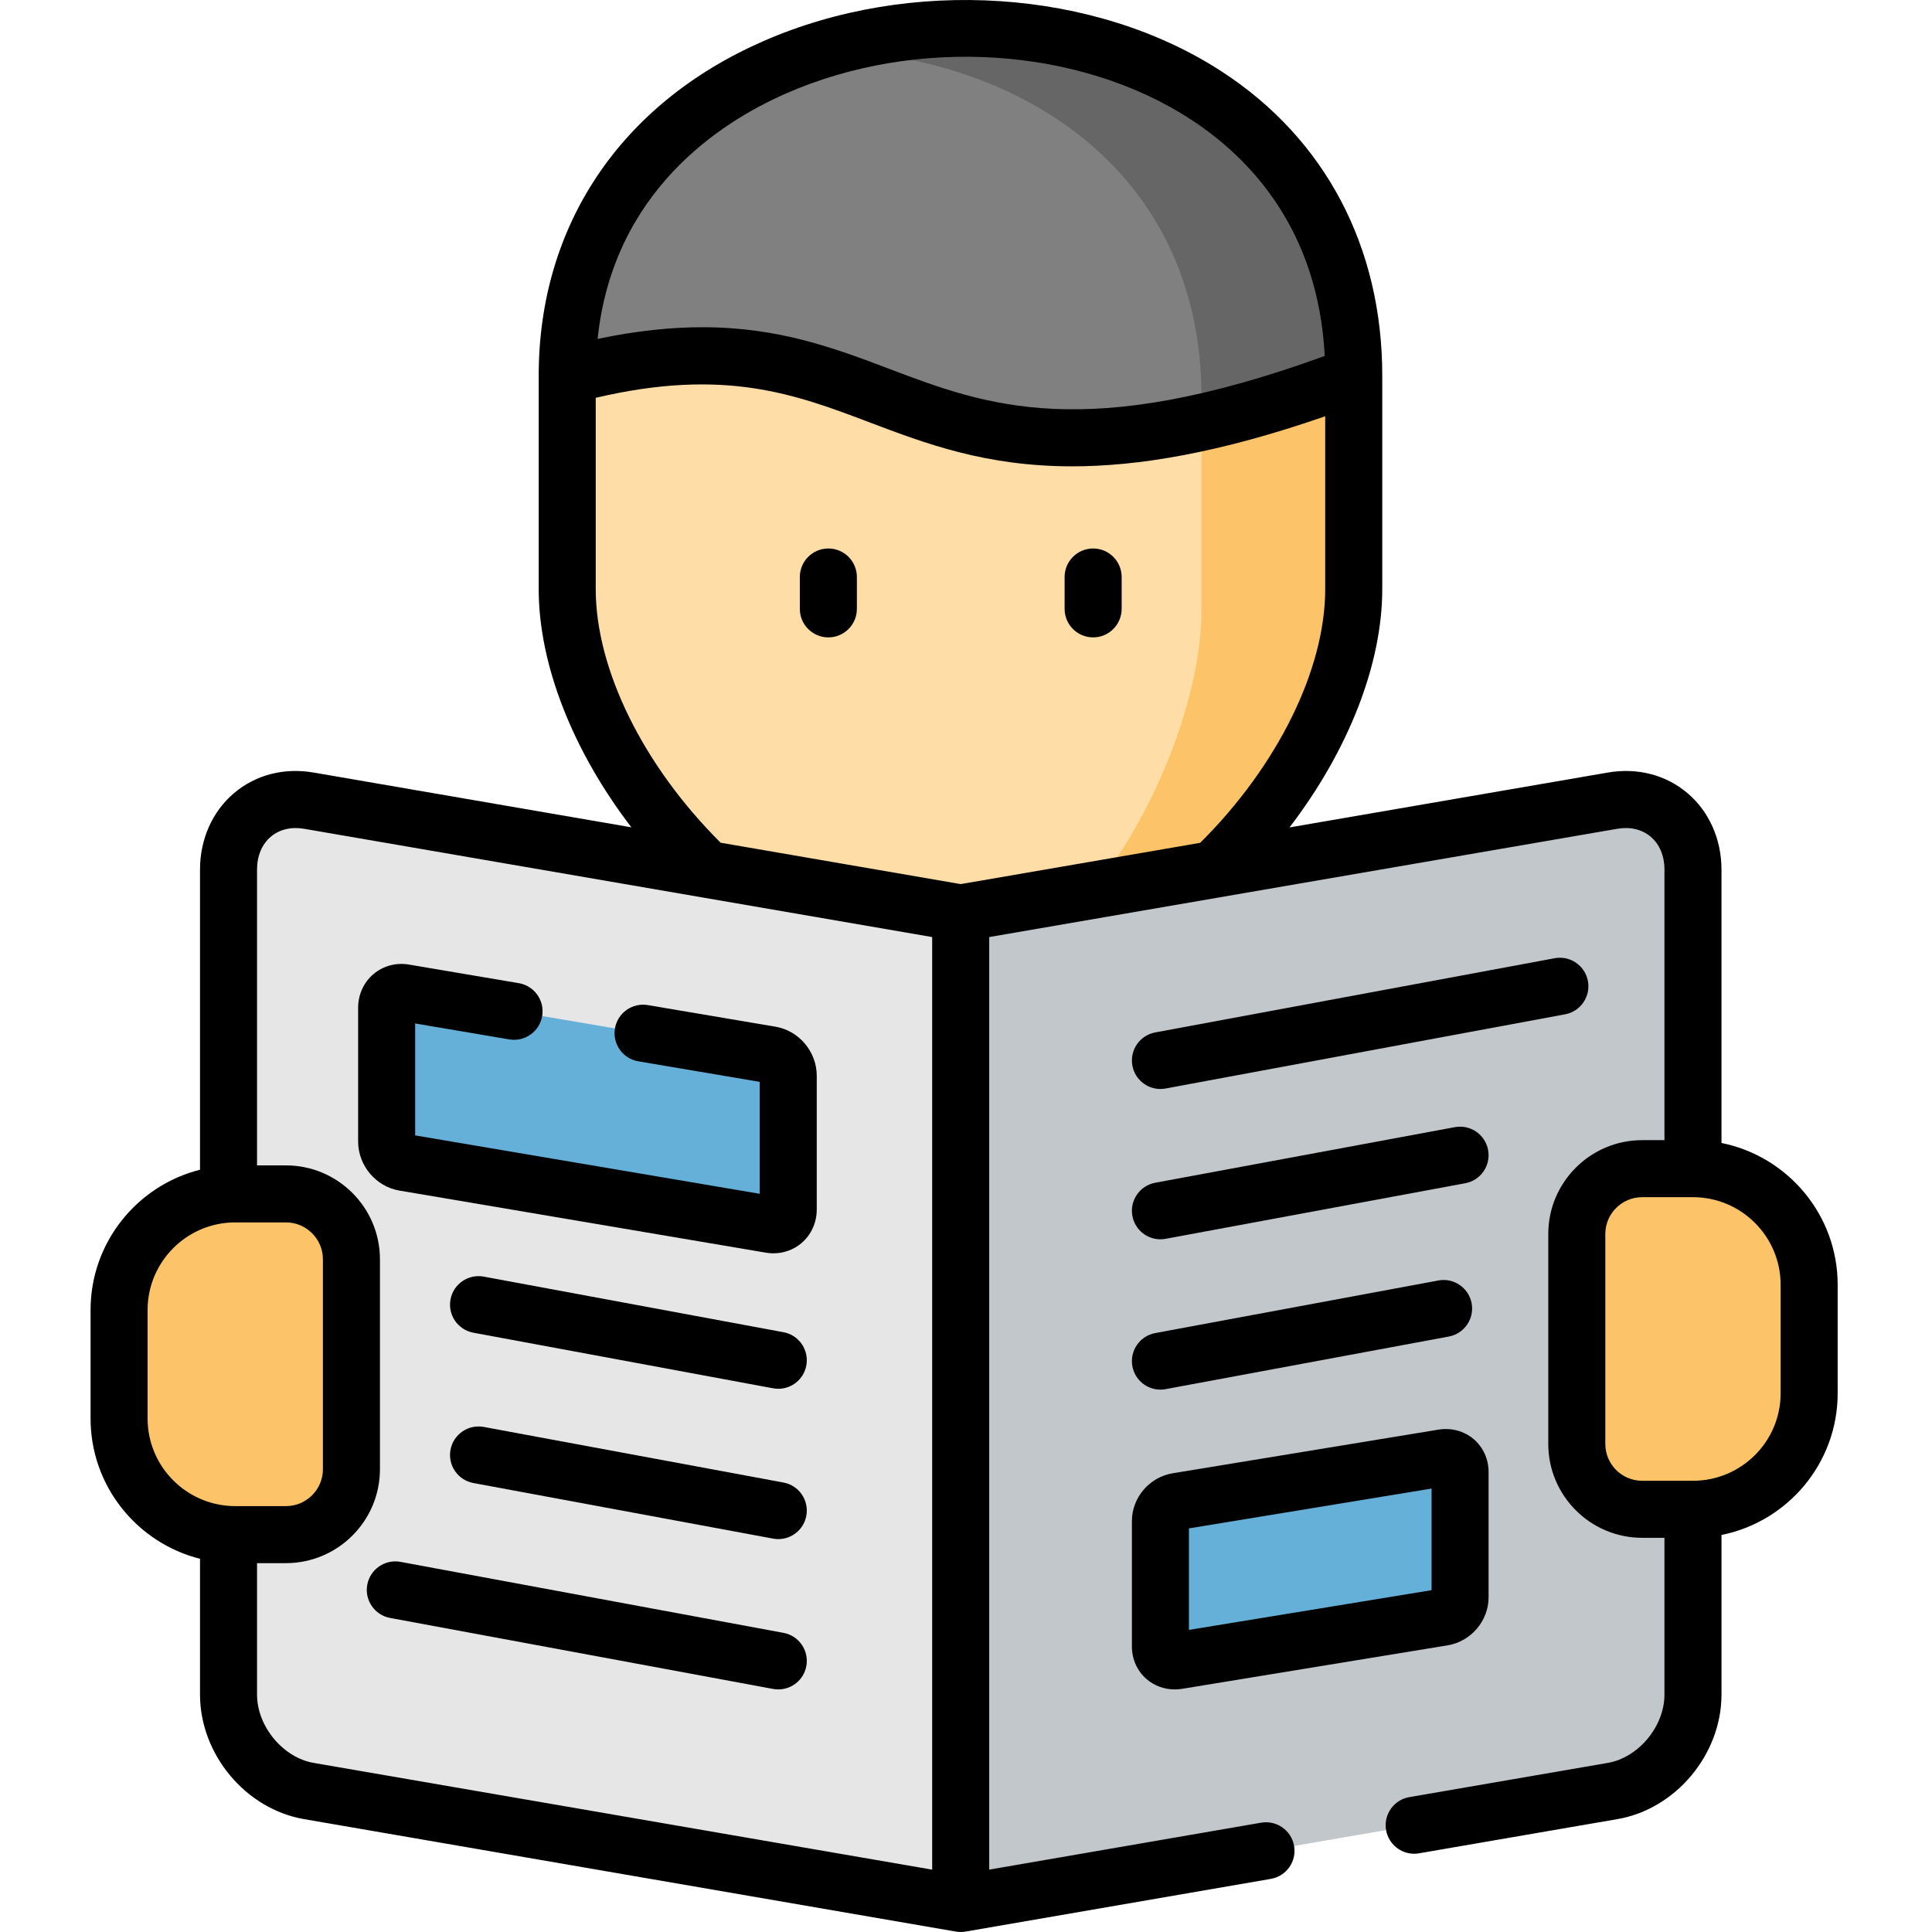 <svg height="512pt" viewBox="-24 0 512 512.001" width="512pt" xmlns="http://www.w3.org/2000/svg"><g fill-rule="evenodd"><path d="m334.754 99.531c0-59.695-47.684-89.844-97.441-91.855h-10.801c-15.707.625-31.301 4.051-45.305 10.199-31.301 13.742-54.887 41.141-54.887 81.656 90.777-.82 83.234 86.02 208.434 0zm0 0" fill="#808080"/><path d="m334.754 99.531c-124.828 47.43-117.43-24.535-208.434 0v56.609c0 24.426 14.855 52.898 37.055 74.234 48.535 42.246 93.016 39.07 134.297.027 22.199-21.336 37.082-49.836 37.082-74.262zm0 0" fill="#ffdda6"/><path d="m230.594 504.441 25.914-121.008-25.914-141.469-67.219-11.59-105.523-18.188c-11.711-2.012-21.289 6.176-21.289 18.246v218.648c0 12.043 9.582 23.543 21.289 25.555zm0 0" fill="#e6e6e6"/><path d="m403.363 212.184-105.691 18.219-67.078 11.562v262.477l172.77-29.805c11.707-2.012 21.289-13.516 21.289-25.559 0-78.68 0-130.418 0-218.648.004-12.066-9.582-20.254-21.289-18.246zm0 0" fill="#c2c7cc"/><path d="m455.445 340.477c0-16.914-13.867-30.77-30.789-30.77h-13.469c-9.527 0-17.32 7.793-17.32 17.312v55.648c0 9.52 7.793 17.312 17.32 17.312h13.469c16.922 0 30.789-13.828 30.789-30.742zm0 0" fill="#fcc368"/><path d="m69.137 389.352v-55.617c0-9.547-7.797-17.34-17.352-17.34h-13.438c-.598 0-1.191.027-1.785.059-16.133.934-29.004 14.391-29.004 30.711v28.758c0 16.32 12.871 29.777 29.004 30.715.594.027 1.188.055 1.785.055h13.438c9.555 0 17.352-7.789 17.352-17.34zm0 0" fill="#fcc368"/><path d="m180.242 279.535-97.129-16.465c-2.551-.422-4.652 1.391-4.652 3.996v35.445c0 2.637 2.102 5.129 4.652 5.555l97.129 16.461c2.551.426 4.648-1.387 4.648-3.996v-35.445c0-2.633-2.098-5.125-4.648-5.551zm0 0" fill="#64b0d9"/><path d="m358.457 386.32-70.426 11.562c-2.492.395-4.508 2.746-4.508 5.211v33.266c0 2.465 2.016 4.137 4.508 3.738l70.426-11.531c2.465-.426 4.477-2.777 4.477-5.242v-33.262c0-2.465-2.012-4.137-4.477-3.742zm0 0" fill="#64b0d9"/><path d="m334.754 99.531c0-59.695-47.684-89.844-97.441-91.855h-10.801c-11.285.453-22.484 2.324-33.113 5.637 51.027.711 101.012 30.855 101.012 91.973v6.688c11.738-2.609 25.035-6.633 40.344-12.441zm0 0" fill="#666"/><path d="m334.754 156.141v-56.609c-15.309 5.809-28.605 9.832-40.344 12.438v49.926c0 21.191-11.199 52.246-28.691 74.004l31.953-5.496c22.199-21.332 37.082-49.836 37.082-74.262zm0 0" fill="#fcc368"/></g><path d="m195.523 145.355c-4.176 0-7.559 3.383-7.559 7.559v8.441c0 4.176 3.383 7.559 7.559 7.559 4.176 0 7.559-3.383 7.559-7.559v-8.441c0-4.176-3.383-7.559-7.559-7.559zm0 0"/><path d="m265.691 168.914c4.176 0 7.559-3.387 7.559-7.559v-8.441c0-4.176-3.383-7.559-7.559-7.559-4.176 0-7.559 3.383-7.559 7.559v8.441c0 4.172 3.383 7.559 7.559 7.559zm0 0"/><path d="m101.438 353.18 79.438 14.734c.469.086.93.129 1.387.129 3.574 0 6.75-2.543 7.422-6.184.762-4.102-1.949-8.047-6.051-8.809l-79.438-14.734c-4.102-.75-8.047 1.949-8.809 6.055-.762 4.105 1.949 8.047 6.051 8.809zm0 0"/><path d="m101.438 393.016 79.438 14.734c.469.086.93.129 1.387.129 3.574 0 6.75-2.543 7.422-6.184.762-4.102-1.949-8.047-6.051-8.809l-79.438-14.734c-4.102-.754-8.047 1.949-8.809 6.055s1.949 8.047 6.051 8.809zm0 0"/><path d="m183.633 432.723-101.496-18.812c-4.102-.758-8.047 1.949-8.809 6.055-.762 4.102 1.949 8.047 6.055 8.809l101.496 18.812c.465.086.926.129 1.387.129 3.57 0 6.746-2.543 7.422-6.184.758-4.102-1.949-8.047-6.055-8.809zm0 0"/><path d="m396.816 259.992c-.762-4.105-4.711-6.816-8.809-6.051l-105.863 19.664c-4.102.762-6.812 4.707-6.051 8.812.676 3.637 3.852 6.176 7.422 6.176.457 0 .922-.039 1.391-.129l105.859-19.66c4.105-.762 6.812-4.707 6.051-8.812zm0 0"/><path d="m370.363 304.758c-.762-4.102-4.707-6.812-8.809-6.051l-79.41 14.734c-4.102.762-6.812 4.703-6.051 8.809.676 3.637 3.852 6.18 7.422 6.18.457 0 .922-.043 1.387-.129l79.41-14.73c4.105-.762 6.812-4.707 6.051-8.812zm0 0"/><path d="m357.188 339.34-75.043 13.938c-4.102.766-6.812 4.707-6.051 8.812.676 3.637 3.852 6.176 7.422 6.176.457 0 .922-.039 1.391-.129l75.043-13.938c4.102-.766 6.812-4.707 6.051-8.812-.766-4.102-4.711-6.816-8.812-6.047zm0 0"/><path d="m279.898 445.016c2.055 1.758 4.684 2.699 7.422 2.699.629 0 1.262-.051 1.898-.152.012 0 .023-.004.035-.004l70.484-11.543c6.129-1.055 10.754-6.512 10.754-12.691v-33.262c0-3.375-1.438-6.535-3.941-8.672-2.523-2.148-5.914-3.074-9.32-2.527l-70.383 11.555c-6.203.984-10.879 6.438-10.879 12.68v33.262c0 3.367 1.43 6.527 3.93 8.656zm11.184-39.977 64.297-10.555v26.93l-64.297 10.527zm0 0"/><path d="m181.504 272.082-33.824-5.723c-4.113-.699-8.016 2.074-8.711 6.191-.695 4.113 2.074 8.016 6.191 8.711l32.176 5.445v29.664l-91.316-15.477v-29.664l24.949 4.223c4.113.695 8.016-2.074 8.711-6.188.699-4.117-2.074-8.016-6.188-8.715l-29.137-4.934c-3.402-.566-6.824.355-9.387 2.531-2.582 2.188-4.062 5.438-4.062 8.918v35.445c0 6.375 4.711 11.965 10.941 13.008l97.152 16.461c.656.109 1.312.164 1.965.164 2.723 0 5.352-.938 7.422-2.695 2.582-2.184 4.062-5.438 4.062-8.918v-35.445c0-6.371-4.715-11.965-10.945-13.004zm0 0"/><path d="m432.211 302.902v-72.469c0-8.039-3.297-15.426-9.039-20.266-5.754-4.852-13.242-6.777-21.094-5.43l-84.348 14.539c15.465-20.18 24.582-43.086 24.582-63.137v-56.609c0-34.047-15.047-62.629-42.367-80.469-33.727-22.023-82.664-25.285-121.777-8.105-37.754 16.574-59.406 48.859-59.406 88.574v56.609c0 20.047 9.105 42.945 24.555 63.109l-84.188-14.516c-7.844-1.344-15.332.582-21.086 5.43-5.746 4.844-9.039 12.23-9.039 20.27v79.559c-16.645 4.184-29.004 19.258-29.004 37.172v28.762c0 17.91 12.359 32.988 29.004 37.168v35.988c0 15.848 12.109 30.348 27.562 33.004l172.742 29.805c.012.004.023 0 .031.004.414.07.832.105 1.254.105.418 0 .836-.035 1.242-.105.016 0 .031 0 .043-.004l80.914-13.969c4.113-.711 6.871-4.621 6.16-8.734s-4.617-6.863-8.73-6.16l-72.07 12.441v-247.137l60.891-10.496c.02-.004.035-.008.051-.012l105.547-18.191c3.383-.582 6.5.164 8.789 2.09 2.363 1.992 3.668 5.086 3.668 8.711v71.719h-5.91c-13.719 0-24.879 11.156-24.879 24.867v55.648c0 13.711 11.16 24.867 24.879 24.867h5.91v41.543c0 8.418-6.875 16.711-15.02 18.109l-52.59 9.066c-4.113.711-6.871 4.617-6.164 8.73.637 3.68 3.828 6.277 7.441 6.277.426 0 .855-.035 1.293-.113l52.586-9.062c15.461-2.656 27.57-17.156 27.57-33.008v-42.293c17.535-3.516 30.789-19.016 30.789-37.551v-28.758c-.004-18.547-13.254-34.055-30.793-37.574zm-247.965-278.105c34.633-15.211 77.809-12.43 107.434 6.918 15.426 10.074 33.668 29.004 35.387 62.617-63.441 23.105-89.785 13.129-115.285 3.465-14.457-5.477-29.238-11.078-49.648-11.078-8.223 0-17.367.91-27.762 3.102 4.082-39.055 32.449-57.375 49.875-65.023zm-50.371 131.344v-50.715c34.172-8.023 52.852-.961 72.555 6.504 14.844 5.625 30.758 11.656 53.703 11.656 17.426 0 38.922-3.496 67.062-13.273v45.828c0 21.277-12.648 46.852-33.129 67.215l-63.473 10.941-63.613-10.969c-20.465-20.344-33.105-45.91-33.105-67.188zm-118.762 219.781v-28.758c0-12.801 10.422-23.215 23.234-23.215h13.438c5.398 0 9.793 4.391 9.793 9.785v55.617c0 5.395-4.391 9.785-9.793 9.785h-13.438c-12.812 0-23.234-10.414-23.234-23.215zm29.004 73.16v-34.832h7.668c13.734 0 24.906-11.168 24.906-24.898v-55.617c0-13.727-11.172-24.895-24.906-24.895h-7.668v-78.406c0-3.625 1.301-6.715 3.668-8.711 2.289-1.926 5.406-2.668 8.785-2.09l166.465 28.699v247.141l-163.902-28.285c-8.141-1.398-15.016-9.691-15.016-18.105zm403.77-79.844c0 12.781-10.422 23.184-23.23 23.184h-13.469c-5.383 0-9.766-4.375-9.766-9.754v-55.648c0-5.379 4.383-9.754 9.766-9.754h13.469c12.809 0 23.23 10.414 23.23 23.211zm0 0"/></svg>